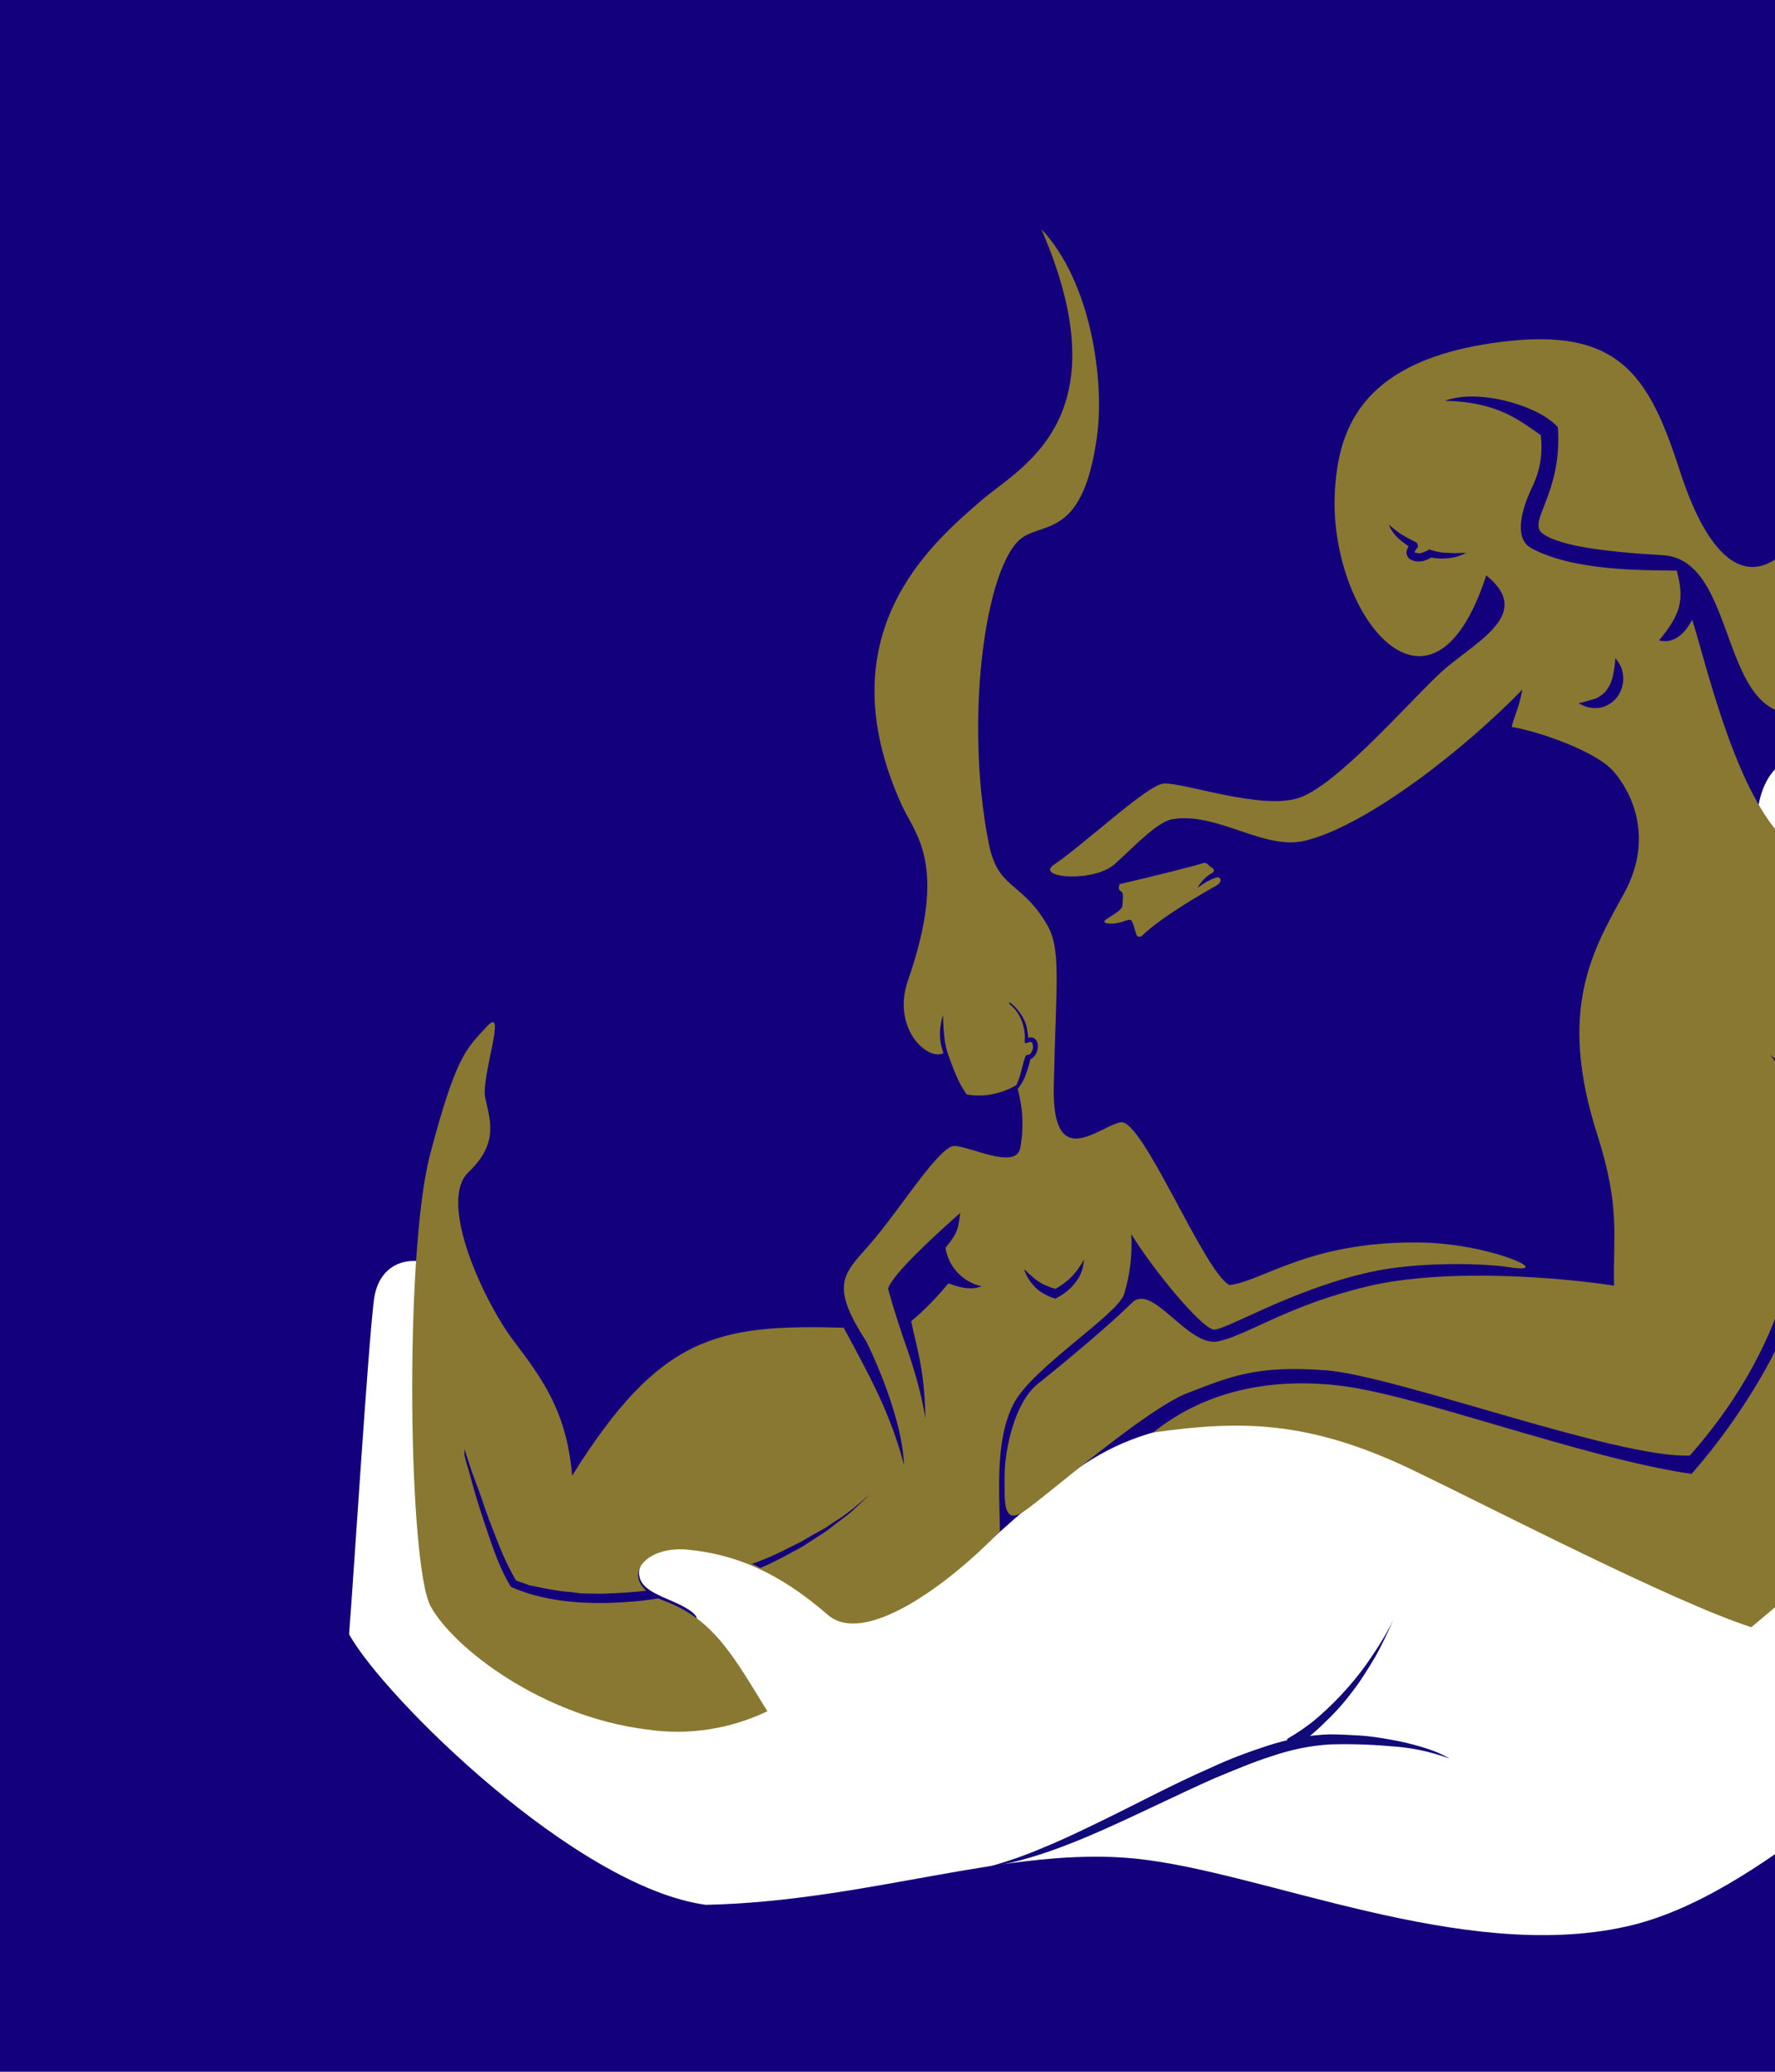 <?xml version="1.0" encoding="utf-8"?>
<!-- Generator: Adobe Illustrator 23.0.1, SVG Export Plug-In . SVG Version: 6.00 Build 0)  -->
<svg version="1.1" id="Calque_1" xmlns="http://www.w3.org/2000/svg" xmlns:xlink="http://www.w3.org/1999/xlink" x="0px" y="0px"
	 viewBox="0 0 300 350" style="enable-background:new 0 0 300 350;" xml:space="preserve">
<style type="text/css">
	.st0{fill:#13007C;}
	.st1{fill:#FFFFFF;}
	.st2{fill:#897831;}
	.st3{fill:#110B79;}
	.st4{fill:none;}
</style>
<title>cuve</title>
<rect y="-42.7" class="st0" width="906.7" height="403.9"/>
<path class="st1" d="M77.7,216.8c-5.3-5.7-13.5-5.1-14.5,2.8s-3.4,46.3-4.2,56.5c5.9,10.6,38.3,42.7,60.3,45.7
	c27.6-0.6,51.2-10,72.7-7.8s55,17.6,82.7,11.5c23.4-5.1,45.7-31.2,64-39.1s17.2-10.4,19.3-13.6c2.2,0.6,4,0.2,7-0.7
	c1.3,8.5,4,28.5,8.7,37.2c6-1,6.5,4.7,13.1,4.7s4.6-6.4,5.7-23.6c1.2-20.3,11.9-13,5.6-16.7c2.8,10.1-16.1-26.5-16.1-26.5l48.9-65.4
	l19.4-36.8c0,0,8-15.6-5.1-19.7c-14,7.6-24.5,13.2-27.6,11.6s-9.5-17.4-12.1-21.7c-1.4-2.3,0.2-5.7-1.2-7.8s-2.9-0.7-4.8-3.5
	s-1.5-13.7-4-15.5s-7.8,0.7-10.8-1.7c-1.6-1.3-0.4-8-0.4-15.2s1.8-29.9-0.3-34.4s-8.4-12-7.6-25.6c0.1-2.6,0.6-5.5,0.7-10.4
	c-3,7.6-4.6,15.7-5,23.8c0,6.2,5.8,12.5,5.7,19.3s-5,17.7-6.7,30.2c-2.5,17.9,10.1,39.2,14.1,45.8c11.6,19,4.5,30.1,1.8,37.8
	c-2.3,6.7-2,10.3,2.4,16.5s1.9,8-2.6,3.1c-4.9-5.3-8.9-8.2-16.9-6.7s-25.8,7.4-40.6-14.3s-12.6-30.3-23.2-29.4s-9.1,13.9-9.1,13.9
	l19,33.9l3,51.8l-22.6,42.1l-74-31.5c0,0-15.2,0.9-28.2,4.8c-8.3,2.5-13.7,6.8-21,12.9c-8.5,7.1-24.5,24.3-35.1,15.9
	c-9.4-7.5-14.1-8-18-9c-6.2-1.5-11.3-0.3-12,2.9c-0.9,4.2,5,4.8,8.4,7.1c9.4,6.5-36.9-2.3-36.9-2.3L77.7,216.8z"/>
<path class="st2" d="M205,224.6c1.6,0.5,13-6.7,26.6-9.7c8-1.8,19.4-1.5,23.6-0.8c8,1.2-3.6-4.2-15.8-4.2
	c-18.2-0.1-25.9,6.5-31.6,7.2c-4.3-2.2-14.7-28.2-18.4-27.5s-11.6,8.6-11.3-6.1c0.4-17.9,1.3-23.2-1.2-27.4
	c-4.3-7.3-8.3-5.8-9.8-13.7c-4-20.2-0.8-45,4.9-50.9c3.6-3.8,10.9,0.4,13.4-17.7c1.3-9.3-0.9-26.1-9.4-35.1
	C190,71,172.2,79,165.8,84.6c-8.3,7.2-26.5,22.5-13.4,51.4c2.2,4.9,7.9,9.9,1.1,29.5c-3.1,8.8,4.2,14.6,6.5,12
	c1.5,4.1,2.1,5.6,3.4,7.4c2.9,0.5,5.9-0.1,8.4-1.6c1.1,3.5,1.3,7.2,0.6,10.8c-0.9,3.5-8.6-0.5-11.1-0.5s-8.8,10.1-13.6,15.8
	s-7.9,7-1.3,17.2c0,0,6,11.8,6.4,20.9c-2.4-9-5.8-15-10.2-23.2c-21.4-0.6-31.1,1.3-45.9,25c-0.9-10.7-4.9-16.2-9.9-22.8
	s-12.9-23.5-7.6-28.5s3.5-9.1,2.8-12.6s3.8-15.8,0.3-12s-5.2,4.9-9.6,21.6s-3.7,69.5,0.1,76.4s18.7,18.6,36.7,20.8
	c6.9,1,13.9-0.1,20.2-3.1c-5.4-8.7-8.9-15.5-17.3-18.6s-4-9.5,3.9-8.7s15.2,3.7,23.6,11c6.2,5.4,20.4-5.1,29.1-14.1
	c-0.1-7.3-0.8-15.7,2.4-21.7s17.6-15,18.6-18.4c1-3.3,1.4-6.7,1.2-10.1C195.2,214.9,202.7,223.9,205,224.6z"/>
<path class="st0" d="M173.1,214.4c0.4,0.4,0.8,0.8,1.3,1.2c0.4,0.4,0.8,0.7,1.3,1c0.4,0.3,0.9,0.5,1.4,0.7c0.5,0.2,1,0.4,1.6,0.5
	l-0.6,0.1c1.1-0.6,2.1-1.3,2.9-2.1c0.9-0.9,1.6-1.9,2.2-3c-0.1,1.4-0.5,2.7-1.4,3.8c-0.8,1.1-1.9,2-3.1,2.6l-0.3,0.2l-0.3-0.1
	c-0.6-0.2-1.1-0.4-1.6-0.7c-0.6-0.3-1.1-0.7-1.5-1.1C174.1,216.6,173.4,215.5,173.1,214.4z"/>
<path class="st0" d="M170.6,169.3c1,0.7,1.8,1.7,2.4,2.8c0.3,0.6,0.5,1.2,0.6,1.8c0.1,0.6,0.2,1.3,0.2,1.9l-0.5-0.3
	c0.2-0.1,0.4-0.2,0.7-0.2c0.3-0.1,0.6,0,0.8,0.1c0.4,0.3,0.7,0.9,0.6,1.4c0,0.5-0.1,0.9-0.4,1.4c-0.3,0.5-0.8,0.8-1.3,0.9l0.5-0.4
	c-0.2,1.1-0.6,2.2-1,3.3c-0.5,1.1-1.1,2-2,2.8l-0.1-0.1c0.5-1,1-2,1.3-3c0.3-1,0.5-2.1,0.9-3.2l0,0c0.1-0.2,0.2-0.3,0.4-0.3
	c0.2,0,0.5-0.1,0.6-0.4c0.2-0.3,0.3-0.6,0.3-0.9c0-0.3-0.1-0.7-0.2-0.8s-0.5-0.1-0.8,0.1l0,0c-0.2,0.1-0.4,0-0.4-0.1
	c0-0.1,0-0.1,0-0.2c0.1-1.2-0.1-2.3-0.5-3.4c-0.4-1.1-1.1-2.1-2.1-2.9L170.6,169.3z"/>
<path class="st0" d="M162.3,204.9c-4.3,3.8-11.5,10.4-12.2,12.8c0.9,3.4,2.2,7.3,3.5,11c1.2,3.6,2.2,7.2,2.8,10.9
	c-0.1-8.3-1.6-12.4-2.4-16.4c2.3-1.9,4.4-4.1,6.3-6.4c3.1,1.2,4.6,0.9,5.6,0.5c-3.2-0.7-5.6-3.3-6.1-6.5
	C162.1,208,161.9,207.4,162.3,204.9z"/>
<path class="st0" d="M160.9,180.4c-1.5-1.8-2.2-4.2-2-6.6c0.1-0.8,0.2-1.5,0.5-2.3c0,1.5,0.1,3,0.3,4.5
	C160,177.5,160.4,179,160.9,180.4z"/>
<path class="st2" d="M191.3,220.1c-3.8,3.8-11.9,10.5-15.9,13.7s-5.6,11.3-5.6,15.5s-0.4,8.5,3.3,6s20.6-17.3,27.7-20
	s11.4-4.7,23.3-3.8s49.2,14.9,61.5,14.4c11.3-12.8,21.6-31.3,19.5-59.8c-3.8-4.9-3.9-5.3-5.9-7.9c3.9,3.3,7.3,6.2,7.8,6.1
	c1.2-0.1,1.6-5,2-6.7c-0.5,7.2-0.5,18.7-2.7,32.5c-2.1,13.4-11.2,28.4-20.4,38.9c-18.6-2.7-47.1-13.7-60.2-15
	c-15.4-1.6-25.2,3.5-30.8,8c14.4-2,26.1-2.3,44.4,6.6c13.3,6.4,43.4,22,56.7,26.3c16.3-13.6,39.7-33.7,35.3-73.9
	c-3.4-31.7-21.7-49.4-31-60.6c-7.7-9.2-12.2-29.3-14.3-35.7c-2,3.8-4.3,3.8-5.6,3.5c3.5-4.3,4.4-6.6,3-11.8
	c-5.1-0.1-17.2,0.2-24.6-3.8c-3.1-1.7-1.5-6.9,0.2-10.4c1.3-2.7,1.8-5.7,1.4-8.7c-3.6-2.5-7.3-5.6-16.2-5.8
	c6.1-2.2,16.3,1.1,19.1,4.5c0.8,11.4-5.4,16-2.5,18s10,3,20.3,3.6c12.3,0.8,9.5,26.2,21.8,26.8s7.1-19.2,15.8-19s5.8,43.4,23.4,43.1
	c9.9-0.2,6.2-20.5,13.2-20.7s16.3,32.9-2,34.4c4.5,8.4,22.4,5.6,22.8-28.3s-22-43.6-28.7-27.4s-7.9-8.4-8.1-13.5s0.4-14-8.1-17.3
	s-17.5,4.6-25.9,17s-16,7.3-21.4-9.4s-10.6-24.9-32.6-21.4s-25.2,15.3-25.7,25.2c-1,20.4,16.3,42.5,25.6,13.9
	c8.4,6.8-2.4,11.4-8,16.7s-17,18.4-23.4,20.8s-20.4-2.8-23.3-2.3s-13.1,10.1-18.4,13.7c-3.2,2.2,6.8,3.1,10.4-0.2s7.1-7,9.6-7.5
	c7.7-1.3,15.6,5.4,22.6,3.6c10.7-2.7,27.2-15.8,36.6-25.5c-0.6,3.2-1.3,4.2-1.8,6.3c5.1,0.9,14.3,4.2,17.2,7.5s7,11.1,1.8,20.6
	s-11.4,19.5-4.5,40.9c3.9,12.3,2.6,16.8,2.8,25.4c-8.2-1.3-28.1-3.1-41.6,0.1s-20.2,8.2-25.3,9.3S194.8,216.6,191.3,220.1z"/>
<path class="st0" d="M234.7,88.6c0.7,0.6,1.4,1.2,2.2,1.7c0.8,0.5,1.6,0.9,2.4,1.3c0.3,0.2,0.4,0.6,0.3,0.9c0,0.1-0.1,0.1-0.1,0.1
	l0,0c-0.2,0.2-0.3,0.4-0.4,0.7l0,0c0.1,0.1,0.2,0.1,0.3,0.1c0.3,0.1,0.6,0.1,0.9,0c0.3-0.1,0.7-0.3,1-0.4l0.1-0.1
	c0.1-0.1,0.3-0.1,0.4,0c0.9,0.3,1.9,0.5,2.9,0.5c1,0.1,2,0,3.1,0c-0.9,0.5-2,0.8-3,0.9c-1.1,0.1-2.2,0.1-3.2-0.2l0.6-0.1
	c-0.4,0.3-0.9,0.5-1.4,0.7c-0.5,0.2-1.1,0.2-1.7,0.1c-0.3-0.1-0.6-0.2-0.9-0.4c-0.3-0.3-0.5-0.7-0.5-1.1c0.1-0.6,0.4-1.2,0.9-1.6
	l0.1,1c-0.8-0.5-1.6-1.1-2.3-1.7C235.6,90.3,235.1,89.5,234.7,88.6z"/>
<path class="st0" d="M273,111.2c1.7,1.8,1.8,4.6,0.3,6.6c-0.8,1-2,1.7-3.2,1.8c-1.2,0.1-2.3-0.2-3.3-0.8c1-0.2,1.9-0.5,2.9-0.8
	c0.7-0.3,1.4-0.8,1.9-1.5c0.5-0.7,0.8-1.4,1-2.3C272.8,113.2,273,112.2,273,111.2z"/>
<path class="st2" d="M189.5,149.3c5.2-1.2,12-2.9,13.9-3.5c0.2-0.1,0.4,0,0.6,0.1c0.3,0.3,0.6,0.6,1,0.8c0.2,0.2,0.2,0.4,0.1,0.6
	c0,0-0.1,0.1-0.1,0.1c-1.1,0.6-2,1.5-2.6,2.6c0.9-0.7,1.9-1.3,3-1.7c1-0.4,1.3,0.7,0.2,1.3s-9.1,5.1-12.6,8.5
	c-0.2,0.2-0.5,0.2-0.7,0.1c-0.1-0.1-0.1-0.1-0.2-0.2c-0.4-1.1-0.5-2-0.9-2.5s-1.9,0.8-4,0.5s2.4-1.7,2.5-3s0.2-2.2-0.2-2.4
	c-0.4-0.2-0.5-0.6-0.3-1C189.1,149.4,189.3,149.3,189.5,149.3z"/>
<path class="st3" d="M166.6,315.5c3.3-0.9,6.6-2,9.8-3.4c3.2-1.3,6.3-2.8,9.4-4.3c6.2-3,12.3-6.3,18.7-9.1c3.2-1.5,6.4-2.7,9.8-3.8
	c3.4-1.1,6.9-1.8,10.4-1.9c1.8,0,3.5,0.1,5.2,0.2s3.5,0.4,5.2,0.7c1.7,0.3,3.4,0.7,5.1,1.2c1.7,0.5,3.3,1.1,4.8,2
	c-3.2-1.2-6.6-1.9-10-2.1c-3.4-0.3-6.8-0.4-10.2-0.3c-3.4,0.2-6.7,0.9-9.9,2c-3.2,1-6.4,2.4-9.6,3.7c-6.3,2.8-12.5,5.9-18.8,8.7
	S173.4,314.5,166.6,315.5z"/>
<path class="st3" d="M217.5,293.8c1.9-1.1,3.8-2.4,5.5-3.9c1.7-1.5,3.3-3.1,4.8-4.8c1.5-1.7,2.9-3.5,4.2-5.5c1.3-1.9,2.5-3.9,3.5-6
	c-0.9,2.1-1.9,4.2-3,6.2c-1.2,2-2.4,4-3.8,5.8c-1.4,1.9-3,3.7-4.7,5.3c-1.7,1.7-3.5,3.2-5.5,4.5L217.5,293.8z"/>
<path class="st0" d="M144,255c-0.5,0.4-1.1,0.8-1.6,1.2l-1.7,1.1c-0.6,0.4-1.1,0.8-1.7,1.1l-1.8,1l-1.7,1c-0.6,0.3-1.2,0.6-1.8,0.9
	c-2.1,1.1-4.3,2.1-6.6,2.9c0.5,0.2,0.9,0.4,1.4,0.7c1.9-0.8,3.8-1.8,5.6-2.8c0.6-0.3,1.2-0.6,1.8-1l1.7-1.1l1.7-1.1
	c0.6-0.4,1.1-0.8,1.6-1.2l1.6-1.2c0.5-0.4,1.1-0.8,1.6-1.3l3-2.8L144,255z"/>
<path class="st0" d="M109.4,268.7c-2.2,0.3-4.4,0.4-6.6,0.5c-1.3,0.1-2.7,0-4,0c-0.7,0-1.3-0.1-2-0.2s-1.3-0.1-2-0.2
	c-1.3-0.2-2.6-0.4-3.9-0.7l-1-0.2l-0.5-0.1l-0.5-0.2l-1.7-0.6c-1.1-1.9-2-3.8-2.8-5.8c-0.8-2.1-1.7-4.2-2.4-6.3s-1.5-4.3-2.3-6.4
	l-1.2-3.7v1c0.2,1,0.5,1.9,0.8,2.9c0.6,2.2,1.2,4.4,1.9,6.5s1.4,4.3,2.2,6.5c0.8,2.2,1.7,4.3,2.9,6.3l0.1,0.1l0.2,0.1
	c5.2,2.2,10.7,2.7,16.2,2.6c2.9-0.1,5.8-0.3,8.6-0.8C110.7,269.6,110.1,269.2,109.4,268.7z"/>
<rect x="13.2" y="-4.5" class="st4" width="252.9" height="367.2"/>
</svg>

